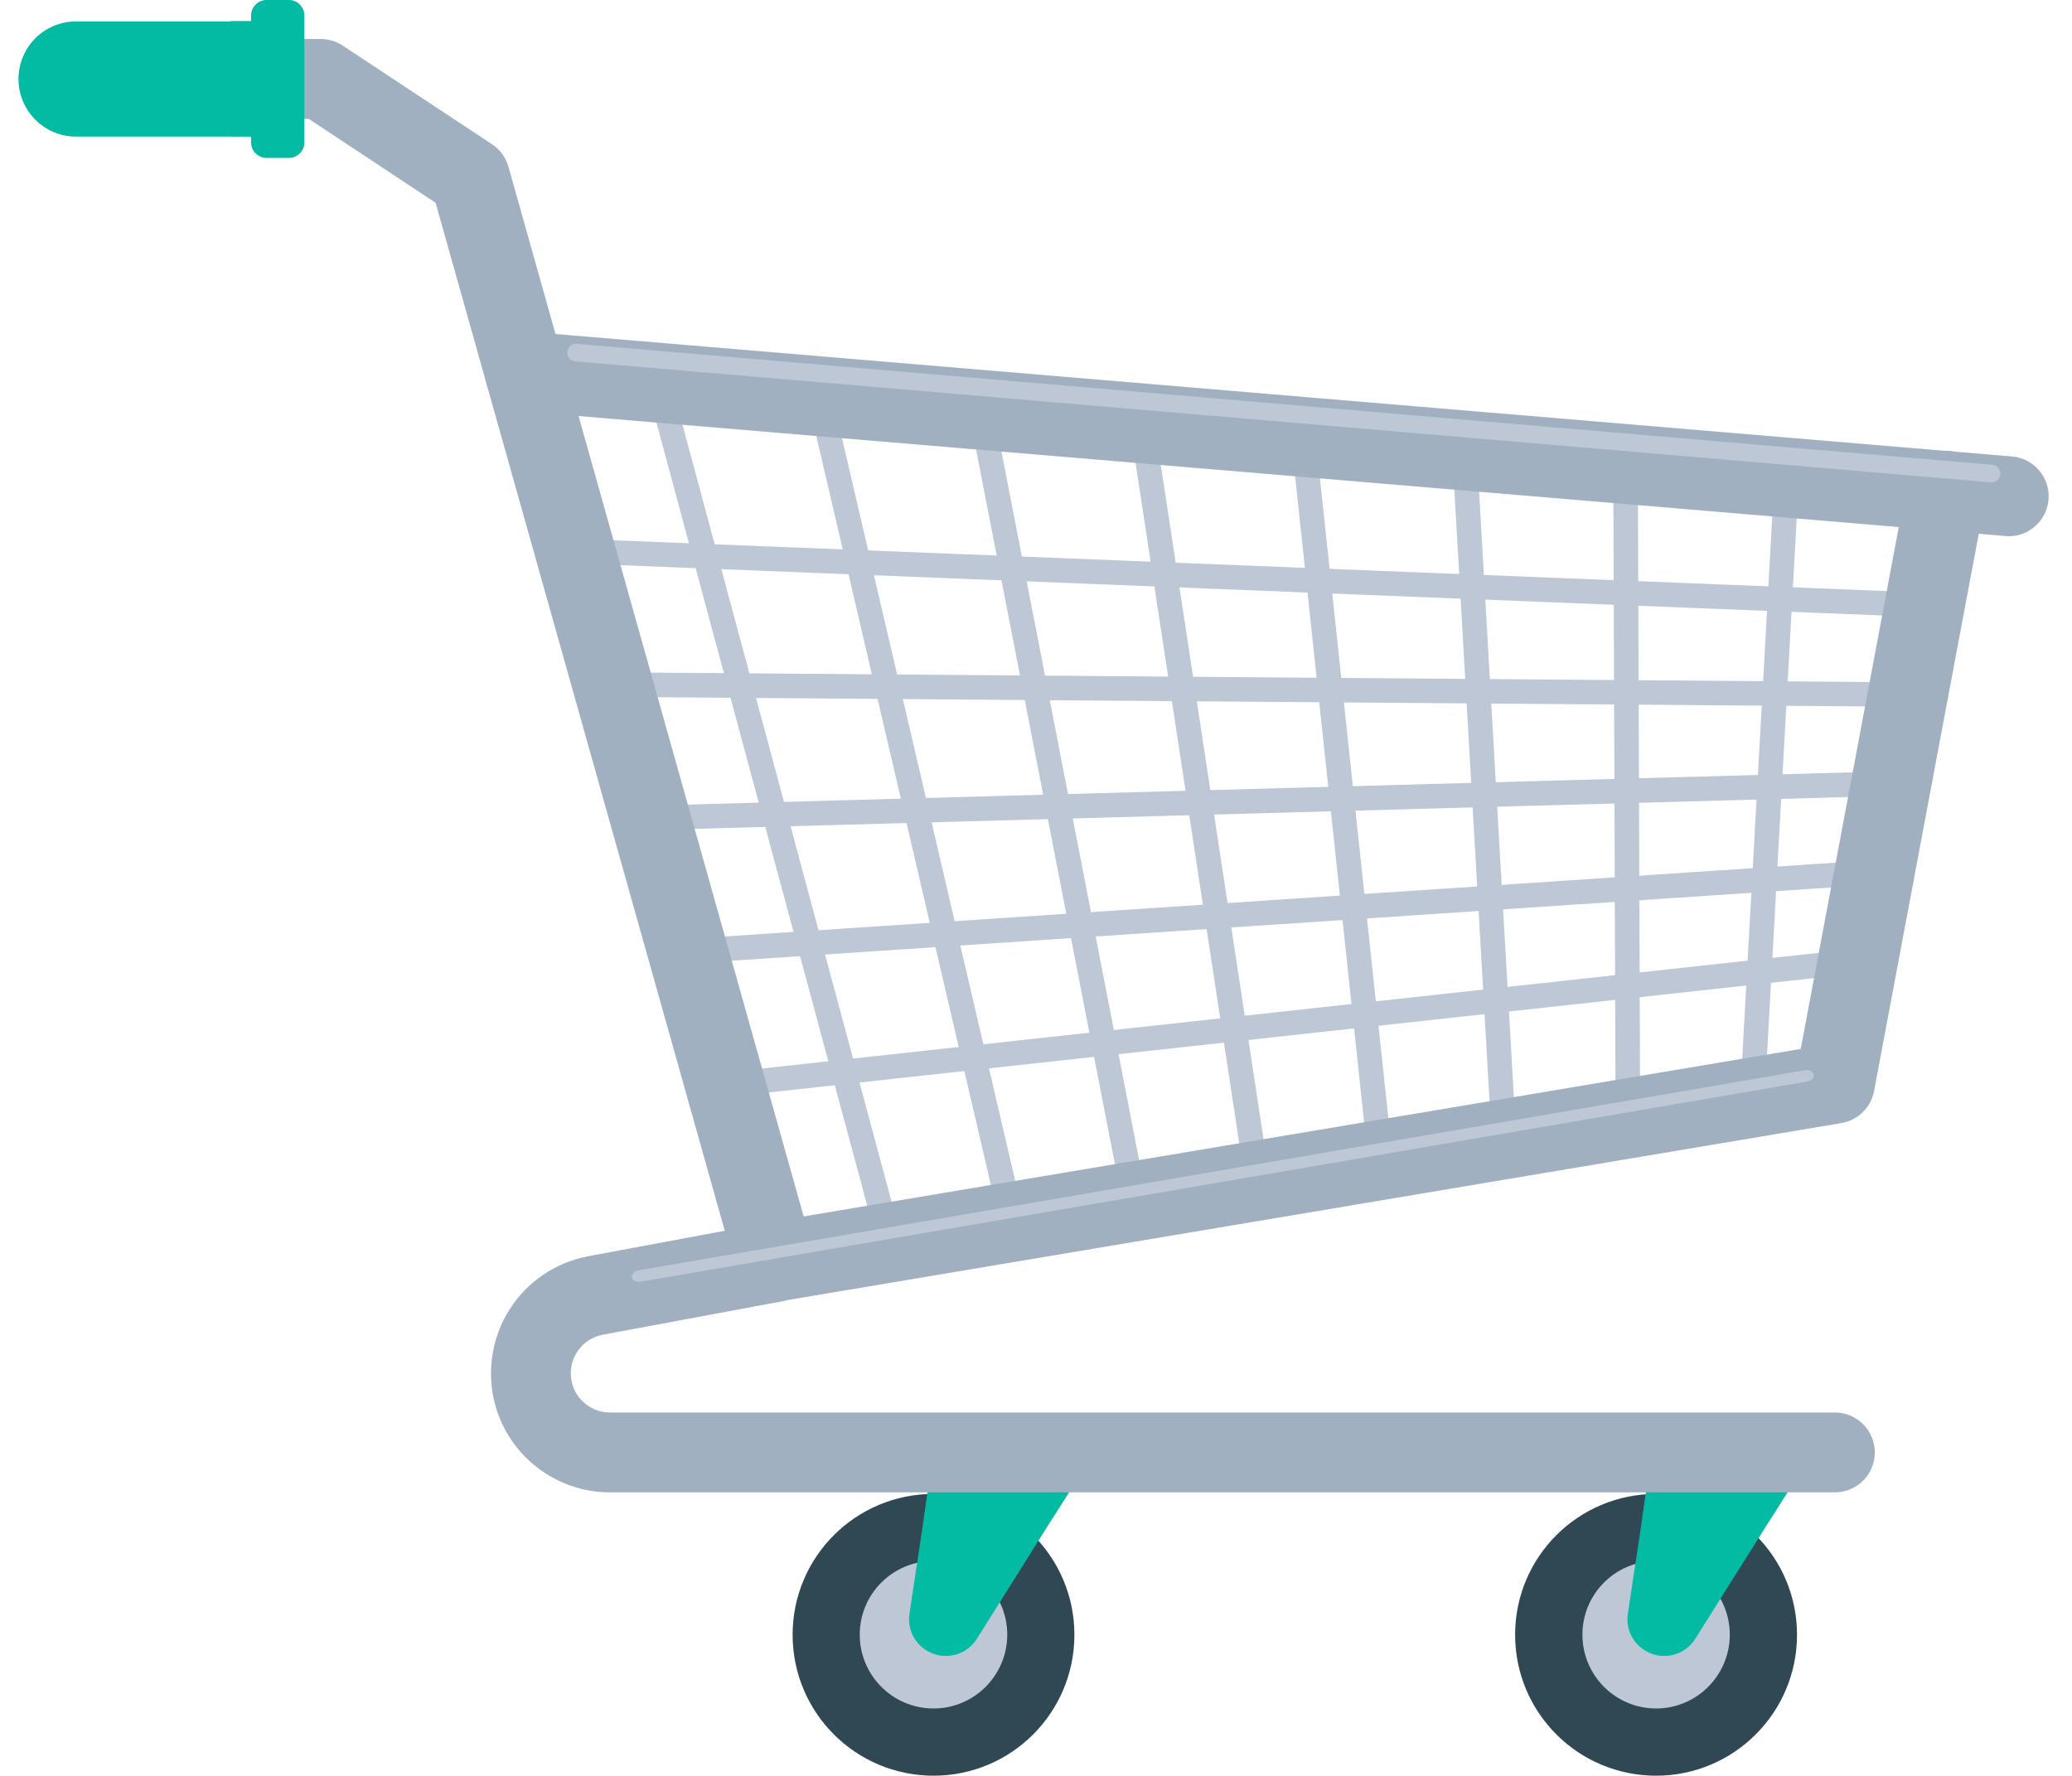 <svg width="56" height="48" viewBox="0 0 56 48" fill="none" xmlns="http://www.w3.org/2000/svg">
<path d="M47.678 29.949L47.014 29.912L47.959 12.875L48.62 12.913L47.678 29.949Z" fill="#BDC7D6"/>
<path d="M43.665 30.391L43.602 12.542L44.265 12.539L44.329 30.391H43.665Z" fill="#BDC7D6"/>
<path d="M40.321 30.851L39.246 12.19L39.91 12.148L40.982 30.813L40.321 30.851Z" fill="#BDC7D6"/>
<path d="M36.973 31.32L34.893 11.843L35.55 11.773L37.633 31.25L36.973 31.32Z" fill="#BDC7D6"/>
<path d="M33.627 31.777L30.535 11.488L31.193 11.387L34.285 31.676L33.627 31.777Z" fill="#BDC7D6"/>
<path d="M30.284 32.243L26.184 11.138L26.835 11.012L30.935 32.117L30.284 32.243Z" fill="#BDC7D6"/>
<path d="M26.939 32.706L21.83 10.789L22.475 10.637L27.587 32.554L26.939 32.706Z" fill="#BDC7D6"/>
<path d="M23.594 33.166L17.477 10.436L18.118 10.262L24.235 32.995L23.594 33.166Z" fill="#BDC7D6"/>
<path d="M51.907 16.677L15.529 15.226L15.558 14.562L51.935 16.014L51.907 16.677Z" fill="#BDC7D6"/>
<path d="M51.353 19.101L16.553 18.836L16.559 18.172L51.359 18.441L51.353 19.101Z" fill="#BDC7D6"/>
<path d="M17.581 22.436L17.562 21.775L50.782 20.855L50.801 21.519L17.581 22.436Z" fill="#BDC7D6"/>
<path d="M18.609 26.044L18.564 25.38L50.203 23.277L50.247 23.938L18.609 26.044Z" fill="#BDC7D6"/>
<path d="M19.635 29.652L19.562 28.994L49.624 25.703L49.696 26.364L19.635 29.652Z" fill="#BDC7D6"/>
<path d="M29.038 44.185C29.038 42.083 27.334 40.379 25.231 40.379C23.126 40.379 21.422 42.083 21.422 44.185C21.422 46.291 23.126 47.995 25.231 47.995C27.334 47.995 29.038 46.291 29.038 44.185Z" fill="#304754"/>
<path d="M27.223 44.183C27.223 43.083 26.331 42.191 25.231 42.191C24.128 42.191 23.236 43.083 23.236 44.183C23.236 45.283 24.128 46.178 25.231 46.178C26.331 46.178 27.223 45.283 27.223 44.183Z" fill="#BDC7D6"/>
<path d="M48.568 44.185C48.568 42.083 46.861 40.379 44.759 40.379C42.653 40.379 40.949 42.083 40.949 44.185C40.949 46.291 42.653 47.995 44.759 47.995C46.861 47.995 48.568 46.291 48.568 44.185Z" fill="#304754"/>
<path d="M46.751 44.183C46.751 43.083 45.859 42.191 44.759 42.191C43.659 42.191 42.768 43.083 42.768 44.183C42.768 45.283 43.659 46.178 44.759 46.178C45.859 46.178 46.751 45.283 46.751 44.183Z" fill="#BDC7D6"/>
<path d="M29.072 40.045L28.446 41.038L26.404 44.291C26.217 44.591 25.895 44.758 25.56 44.758C25.421 44.758 25.278 44.73 25.142 44.663C24.744 44.48 24.513 44.053 24.58 43.617L24.968 41.038L25.095 40.171C25.174 39.656 25.617 39.273 26.138 39.273H28.645C29.04 39.273 29.281 39.71 29.072 40.045Z" fill="#02BBA2"/>
<path d="M48.488 40.045L47.865 41.038L45.82 44.291C45.633 44.591 45.311 44.758 44.976 44.758C44.837 44.758 44.694 44.73 44.558 44.663C44.16 44.48 43.929 44.053 43.996 43.617L44.385 41.038L44.511 40.171C44.59 39.656 45.033 39.273 45.554 39.273H48.061C48.456 39.273 48.7 39.71 48.488 40.045Z" fill="#02BBA2"/>
<path d="M29.072 40.045L28.446 41.038H24.969L25.095 40.171C25.174 39.656 25.617 39.273 26.138 39.273H28.645C29.041 39.273 29.281 39.71 29.072 40.045Z" fill="#02BBA2"/>
<path d="M48.488 40.045L47.865 41.038H44.385L44.511 40.171C44.59 39.656 45.033 39.273 45.554 39.273H48.061C48.457 39.273 48.7 39.71 48.488 40.045Z" fill="#02BBA2"/>
<path d="M49.589 40.337H16.487C15.033 40.337 13.755 39.358 13.379 37.954C13.149 37.088 13.288 36.161 13.765 35.403C14.239 34.647 15.017 34.119 15.896 33.955L19.588 33.266L11.773 5.481L8.346 3.214H1.711C1.113 3.214 0.633 2.73 0.633 2.133C0.633 1.538 1.113 1.055 1.711 1.055H8.672C8.884 1.055 9.089 1.118 9.266 1.235L13.3 3.9C13.515 4.042 13.673 4.26 13.743 4.51L21.985 33.819C22.067 34.11 22.022 34.423 21.861 34.679C21.703 34.938 21.441 35.115 21.144 35.172L16.291 36.076C15.997 36.133 15.75 36.3 15.589 36.553C15.431 36.806 15.387 37.103 15.463 37.394C15.586 37.856 16.006 38.178 16.487 38.178H49.589C50.187 38.178 50.67 38.662 50.67 39.26C50.67 39.854 50.187 40.337 49.589 40.337Z" fill="#A0B0C1"/>
<path d="M54.29 14.494C54.261 14.494 54.23 14.492 54.199 14.488L14.088 11.115C13.493 11.064 13.054 10.542 13.101 9.951C13.152 9.357 13.673 8.914 14.268 8.965L54.379 12.338C54.973 12.389 55.416 12.91 55.365 13.505C55.318 14.067 54.847 14.494 54.29 14.494Z" fill="#A0B0C1"/>
<path d="M20.944 35.179C20.426 35.179 19.971 34.806 19.882 34.281C19.784 33.693 20.179 33.137 20.767 33.039L48.669 28.351L51.54 13.062C51.65 12.478 52.213 12.092 52.798 12.203C53.386 12.313 53.772 12.876 53.661 13.461L50.651 29.489C50.566 29.934 50.215 30.279 49.769 30.355L21.125 35.166C21.063 35.175 21.003 35.179 20.944 35.179Z" fill="#A0B0C1"/>
<path d="M7.809 0H7.205C6.974 0 6.785 0.19 6.785 0.42V0.579H2.055C1.196 0.579 0.5 1.274 0.5 2.134C0.5 2.997 1.196 3.692 2.055 3.692H6.785V3.851C6.785 4.081 6.974 4.268 7.205 4.268H7.809C8.04 4.268 8.226 4.081 8.226 3.851V0.42C8.226 0.19 8.04 0 7.809 0Z" fill="#02BBA2"/>
<path d="M53.806 13.037L15.55 9.768C15.42 9.756 15.322 9.642 15.335 9.509C15.345 9.379 15.461 9.281 15.591 9.294L53.846 12.563C53.976 12.572 54.074 12.686 54.062 12.819C54.052 12.949 53.938 13.047 53.806 13.037Z" fill="#BDC7D6"/>
<path d="M48.841 29.233L17.313 34.642C17.199 34.66 17.095 34.61 17.082 34.525C17.066 34.439 17.145 34.354 17.259 34.335L48.787 28.926C48.898 28.907 49.002 28.957 49.018 29.043C49.031 29.128 48.952 29.213 48.841 29.233Z" fill="#BDC7D6"/>
<path d="M6.786 3.684H6.232V0.57H6.786V3.684Z" fill="#02BBA2"/>
</svg>
